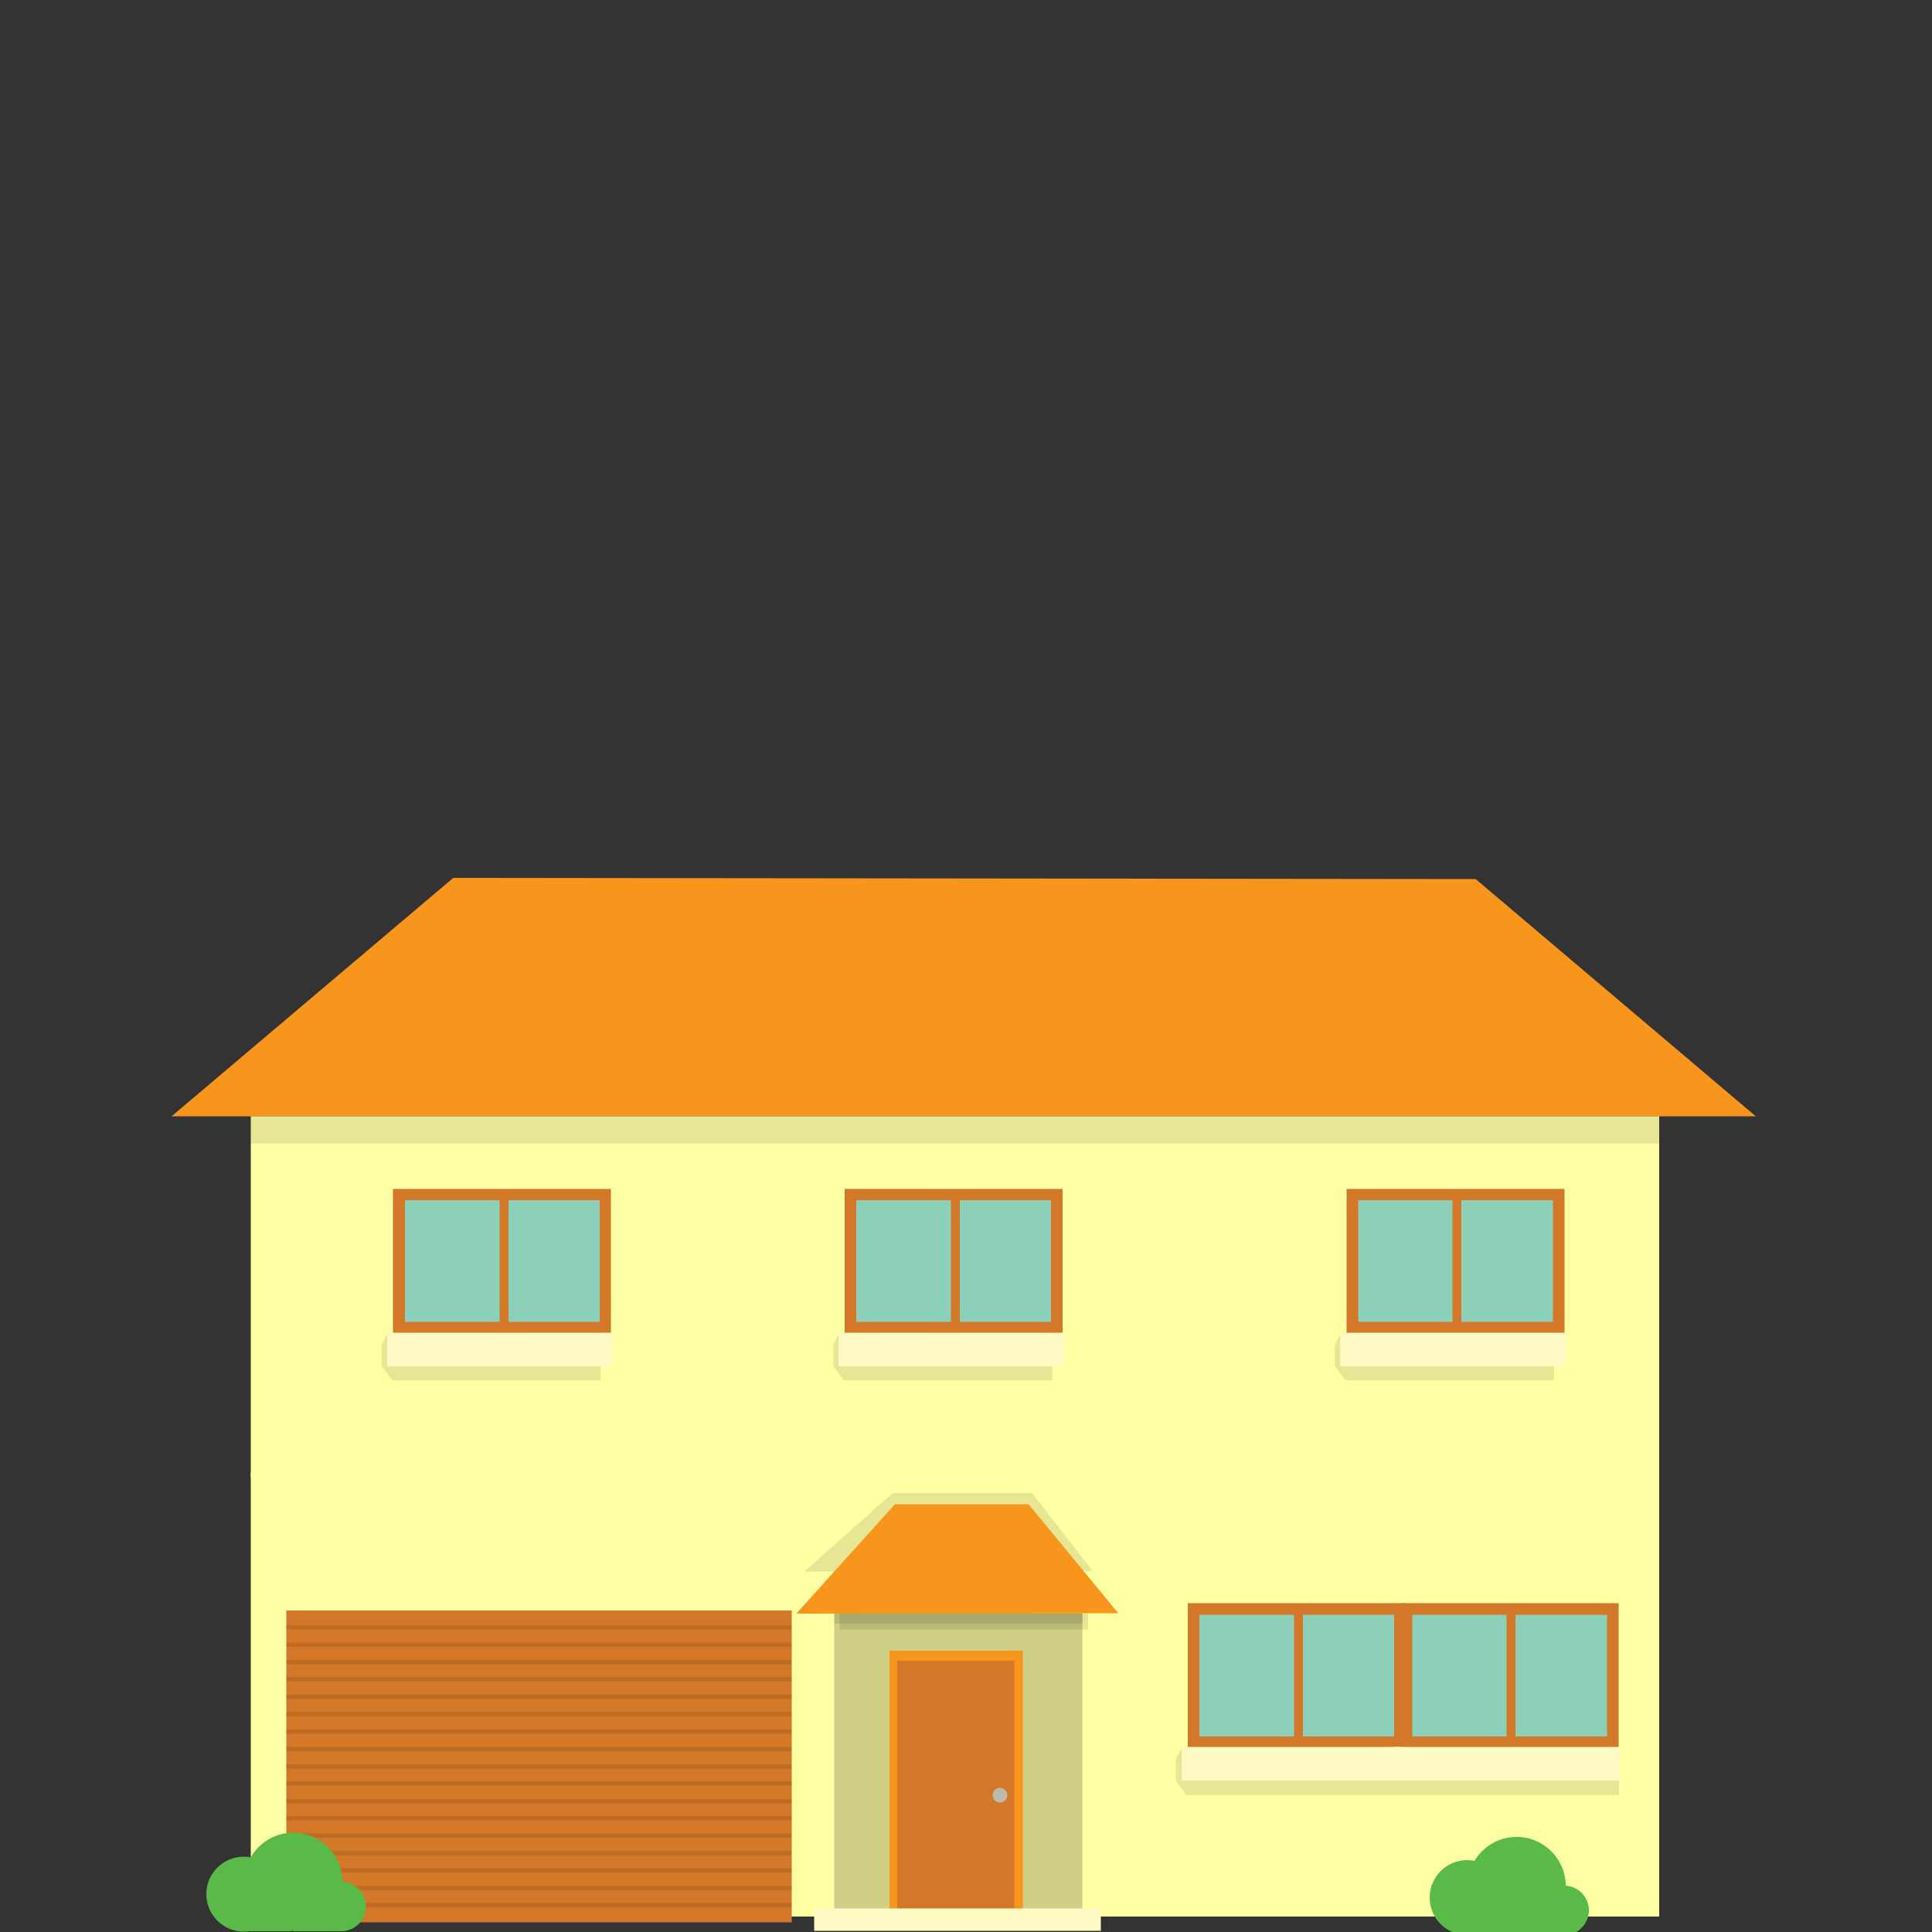 <svg xmlns="http://www.w3.org/2000/svg" viewBox="-200 -200 500 500" enable-background="new -200 -200 500 500"><rect x="-200" y="-200" width="500" height="500" fill="#333333" stroke="none"/><polygon fill="#F8951D" points="181.9,27.5 -82.7,27.2 -155.6,88.9 254.4,88.9"/><rect x="-135.1" y="88.9" fill="#FFFFA4" width="364.5" height="93.6"/><rect x="-98.3" y="107.7" fill="#D37728" width="56.4" height="37.5"/><rect x="-95.2" y="110.6" fill="#8DD0BA" width="50.4" height="31.5"/><rect x="-70.7" y="109.8" fill="#D37728" width="2.3" height="35.4"/><polygon opacity=".1" enable-background="new" points="-44.6,147.9 -99.7,144.9 -101.2,147.9 -101.2,153.6 -98.5,157.2 -44.6,157.2"/><rect x="-99.8" y="144.9" fill="#FCF9C3" width="58.4" height="8.7"/><rect x="18.6" y="107.7" fill="#D37728" width="56.4" height="37.5"/><rect x="21.6" y="110.6" fill="#8DD0BA" width="50.4" height="31.5"/><rect x="46.1" y="109.8" fill="#D37728" width="2.3" height="35.4"/><polygon opacity=".1" enable-background="new" points="72.3,147.9 17.3,144.9 15.7,147.9 15.7,153.6 18.3,157.2 72.3,157.2"/><rect x="17" y="144.9" fill="#FCF9C3" width="58.4" height="8.7"/><rect x="148.5" y="107.7" fill="#D37728" width="56.4" height="37.5"/><rect x="151.5" y="110.6" fill="#8DD0BA" width="50.4" height="31.5"/><rect x="175.9" y="109.8" fill="#D37728" width="2.3" height="35.4"/><polygon opacity=".1" enable-background="new" points="202.1,147.9 147.1,144.9 145.5,147.9 145.5,153.6 148.2,157.2 202.1,157.2"/><rect x="146.8" y="144.9" fill="#FCF9C3" width="58.4" height="8.7"/><rect x="-13.2" y="181" fill="#FFFFA4" width="122.1" height="115"/><rect x="107.3" y="181" fill="#FFFFA4" width="122.1" height="115"/><rect x="-135.1" y="181" fill="#FFFFA4" width="122.1" height="115"/><polygon opacity=".1" enable-background="new" points="80.1,297.8 15.9,297.7 15.9,216.5 80.1,216.5"/><polygon opacity=".1" enable-background="new" points="80.1,297.8 15.9,297.7 15.9,216.5 80.1,216.5"/><rect x="15.9" y="216.5" opacity=".1" enable-background="new" width="64.3" height="3.7"/><rect x="30.2" y="227.2" fill="#F8951D" width="34.5" height="67.9"/><rect x="32.2" y="229.8" fill="#D37728" width="30.3" height="65.4"/><circle fill="#BCBBAC" cx="58.8" cy="264.6" r="1.9"/><rect x="10.7" y="293.9" fill="#FCF9C3" width="74.2" height="5.8"/><rect x="-125.9" y="216.8" fill="#D37728" width="130.8" height="80.7"/><rect x="-125.9" y="220.6" opacity=".1" enable-background="new" width="130.8" height="1.1"/><rect x="-125.9" y="225.1" opacity=".1" enable-background="new" width="130.8" height="1.1"/><rect x="-125.9" y="229.6" opacity=".1" enable-background="new" width="130.8" height="1.1"/><rect x="-125.9" y="234" opacity=".1" enable-background="new" width="130.8" height="1.1"/><rect x="-125.9" y="238.6" opacity=".1" enable-background="new" width="130.8" height="1.1"/><rect x="-125.9" y="243.1" opacity=".1" enable-background="new" width="130.8" height="1.1"/><rect x="-125.9" y="247.6" opacity=".1" enable-background="new" width="130.8" height="1.1"/><rect x="-125.9" y="252.1" opacity=".1" enable-background="new" width="130.8" height="1.1"/><rect x="-125.9" y="256.6" opacity=".1" enable-background="new" width="130.8" height="1.1"/><rect x="-125.9" y="261" opacity=".1" enable-background="new" width="130.8" height="1.1"/><rect x="-125.9" y="265.6" opacity=".1" enable-background="new" width="130.8" height="1.1"/><rect x="-125.9" y="270" opacity=".1" enable-background="new" width="130.8" height="1.1"/><rect x="-125.9" y="274.5" opacity=".1" enable-background="new" width="130.8" height="1.1"/><rect x="-125.9" y="279" opacity=".1" enable-background="new" width="130.8" height="1.1"/><rect x="-125.9" y="283.5" opacity=".1" enable-background="new" width="130.8" height="1.1"/><rect x="-125.9" y="288.1" opacity=".1" enable-background="new" width="130.8" height="1.1"/><rect x="-125.9" y="292.5" opacity=".1" enable-background="new" width="130.8" height="1.1"/><g fill="#5ABA47"><circle cx="204.8" cy="294.4" r="6.4"/><rect x="192.5" y="294" width="12.4" height="6.7"/><circle cx="192.5" cy="288.1" r="12.7"/><circle cx="179.7" cy="291.1" r="9.7"/><rect x="179.7" y="294" width="12.4" height="6.7"/></g><g fill="#5ABA47"><circle cx="-111.7" cy="293.4" r="6.4"/><rect x="-124.1" y="293.1" width="12.4" height="6.7"/><circle cx="-124.1" cy="287" r="12.7"/><circle cx="-136.9" cy="290.2" r="9.7"/><rect x="-136.9" y="293.1" width="12.4" height="6.7"/></g><polygon opacity=".1" enable-background="new" points="67.1,186.4 31,186.4 8.2,206.7 82.8,206.6"/><polygon fill="#F8951D" points="66.2,189.3 31.6,189.3 6.1,217.6 89.4,217.5"/><rect x="17.3" y="217.6" opacity=".1" enable-background="new" width="64.3" height="4.1"/><rect x="-135.1" y="88.9" opacity=".1" enable-background="new" width="364.5" height="7"/><rect x="107.4" y="214.9" fill="#D37728" width="56.4" height="37.5"/><rect x="110.4" y="217.9" fill="#8DD0BA" width="50.4" height="31.5"/><rect x="134.9" y="217" fill="#D37728" width="2.3" height="35.4"/><polygon opacity=".1" enable-background="new" points="219,255.1 106,252.1 104.3,255.1 104.3,260.9 107,264.5 219,264.5"/><rect x="105.8" y="252.1" fill="#FCF9C3" width="58.4" height="8.7"/><rect x="162.5" y="214.9" fill="#D37728" width="56.4" height="37.5"/><rect x="165.5" y="217.9" fill="#8DD0BA" width="50.4" height="31.5"/><rect x="189.9" y="217" fill="#D37728" width="2.3" height="35.4"/><rect x="160.8" y="252.1" fill="#FCF9C3" width="58.4" height="8.7"/></svg>